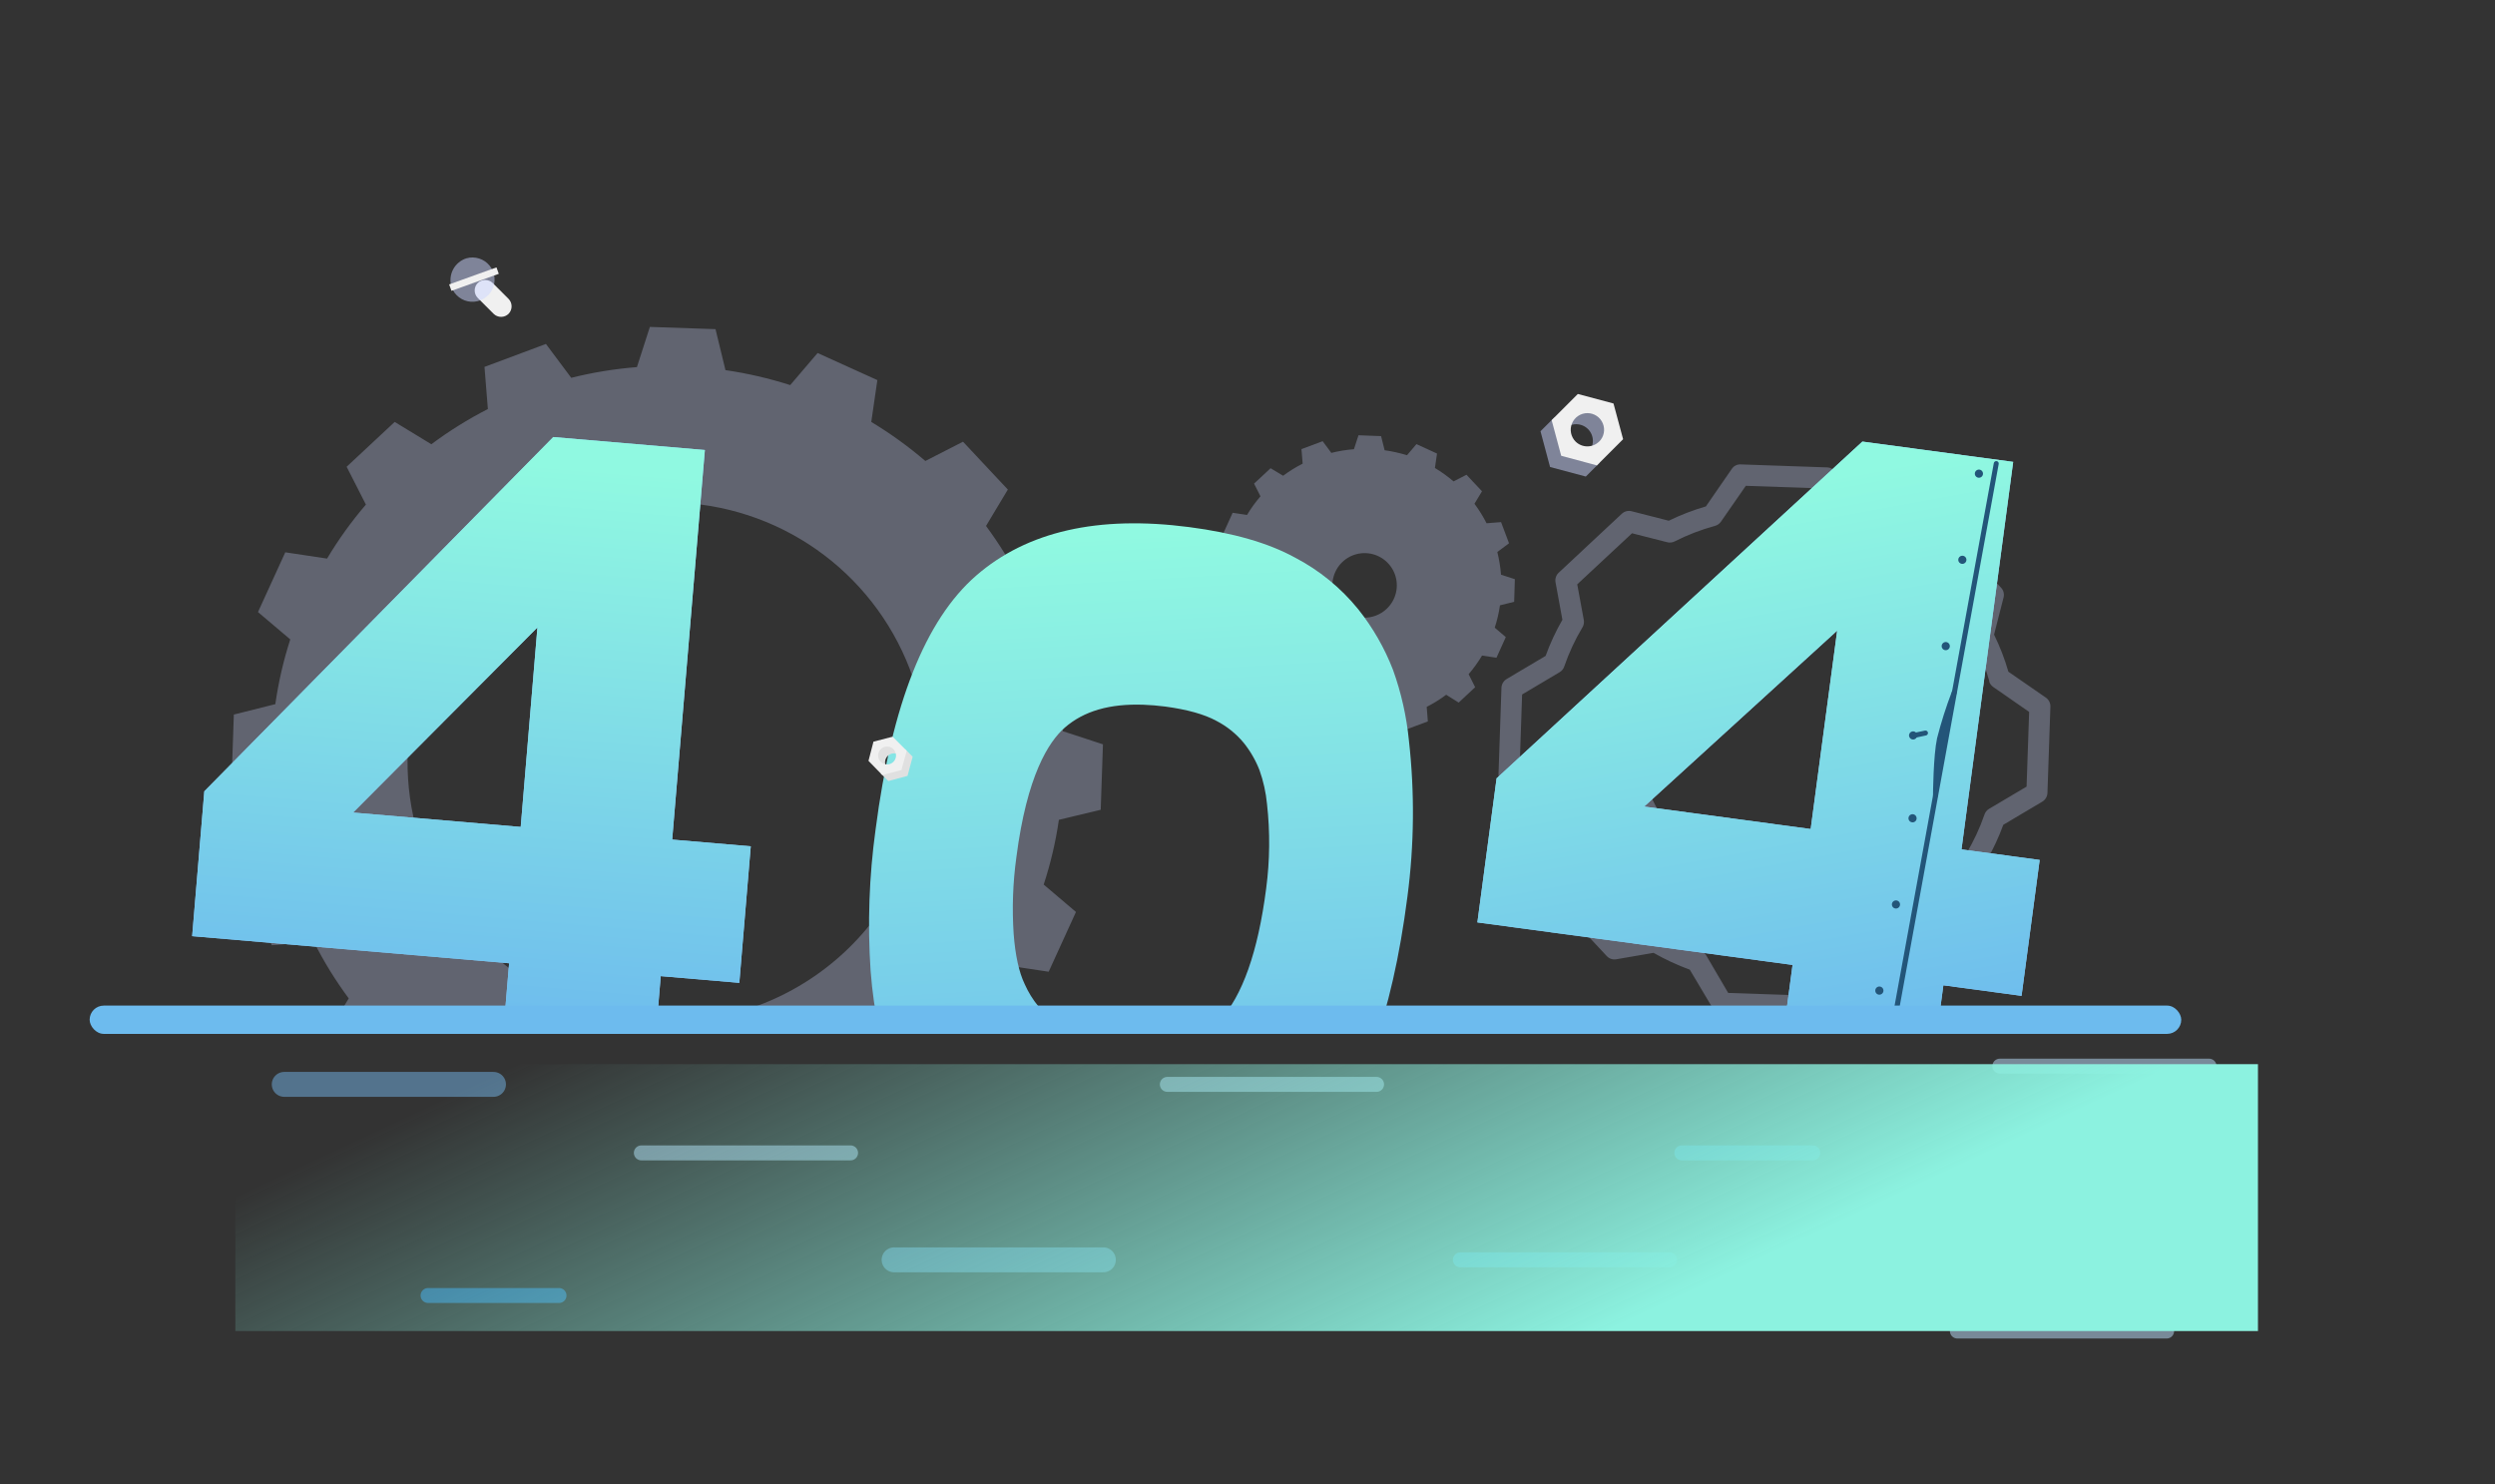 <svg width="501" height="298" viewBox="0 0 501 298" fill="none" xmlns="http://www.w3.org/2000/svg">
<rect x="0" y="0" width="501" height="298" fill="#333333" stroke="none"/>
<g clip-path="url(#clip0_3113_38727)">
<path d="M221.025 162.606L221.475 149.466L213.415 146.826C213.068 142.373 212.346 137.957 211.255 133.626L218.095 128.626L213.455 116.286L204.995 116.966C202.989 112.99 200.647 109.193 197.995 105.616L202.375 98.306L193.375 88.696L185.815 92.566C182.415 89.66 178.783 87.038 174.955 84.726L176.175 76.326L164.175 70.886L158.675 77.326C154.432 75.969 150.084 74.965 145.675 74.326L143.675 66.096L130.495 65.646L127.895 73.716C123.446 74.066 119.034 74.785 114.705 75.866L109.625 69.066L97.285 73.676L97.965 82.136C93.991 84.172 90.195 86.537 86.615 89.206L79.255 84.726L69.605 93.726L73.475 101.326C70.568 104.709 67.959 108.335 65.675 112.166L57.285 110.906L51.805 122.906L58.285 128.396C56.918 132.636 55.914 136.985 55.285 141.396L46.955 143.486L46.505 156.626L54.605 159.266C54.94 163.716 55.659 168.13 56.755 172.456L49.915 177.456L54.565 189.806L63.025 189.126C65.026 193.105 67.368 196.902 70.025 200.476L65.635 207.786L74.635 217.396L82.195 213.526C85.585 216.431 89.211 219.05 93.035 221.356L91.775 229.746L103.775 235.196L109.305 228.756C113.548 230.126 117.896 231.146 122.305 231.806L124.305 240.036L137.485 240.486L140.085 232.416C144.536 232.062 148.951 231.343 153.285 230.266L158.285 237.066L170.625 232.456L169.985 223.996C173.951 221.947 177.747 219.583 181.335 216.926L188.605 221.306L198.255 212.306L194.385 204.706C197.292 201.324 199.902 197.697 202.185 193.866L210.575 195.126L216.055 183.126L209.575 177.626C210.965 173.389 211.985 169.039 212.625 164.626L221.025 162.606ZM132.235 205.176C121.923 204.828 111.946 201.429 103.566 195.409C95.186 189.39 88.779 181.02 85.156 171.359C81.534 161.698 80.858 151.179 83.214 141.134C85.571 131.089 90.853 121.968 98.394 114.925C105.935 107.883 115.395 103.235 125.577 101.57C135.76 99.904 146.208 101.296 155.599 105.57C164.991 109.843 172.904 116.806 178.337 125.577C183.771 134.348 186.481 144.534 186.125 154.846C185.65 168.666 179.707 181.731 169.601 191.169C159.495 200.607 146.055 205.646 132.235 205.176Z" fill="#CCD7FF" fill-opacity="0.3"/>
<path d="M292.905 141.083L296.215 137.993L294.905 135.383C295.904 134.214 296.804 132.963 297.595 131.643L300.495 132.073L302.365 127.933L300.145 126.043C300.623 124.579 300.974 123.077 301.195 121.553L304.045 120.843L304.185 116.303L301.405 115.403C301.283 113.866 301.035 112.341 300.665 110.843L303.015 109.093L301.415 104.843L298.505 105.073C297.803 103.702 296.99 102.391 296.075 101.153L297.585 98.653L294.475 95.333L291.875 96.663C290.703 95.666 289.453 94.766 288.135 93.973L288.555 91.073L284.425 89.183L282.525 91.413C281.058 90.957 279.556 90.622 278.035 90.413L277.325 87.573L272.785 87.403L271.875 90.203C270.343 90.32 268.824 90.568 267.335 90.943L265.595 88.593L261.335 90.183L261.575 93.103C260.2 93.798 258.889 94.611 257.655 95.533L255.135 94.023L251.815 97.113L253.105 99.663C252.098 100.829 251.195 102.081 250.405 103.403L247.515 102.973L245.635 107.113L247.865 109.013C247.402 110.475 247.068 111.974 246.865 113.493L244.005 114.203L243.865 118.743L246.655 119.643C246.769 121.181 247.013 122.707 247.385 124.203L245.025 125.943L246.625 130.193L249.545 129.973C250.247 131.344 251.059 132.655 251.975 133.893L250.465 136.393L253.575 139.713L256.175 138.383C257.344 139.383 258.595 140.283 259.915 141.073L259.485 143.963L263.625 145.853L265.525 143.633C266.993 144.085 268.494 144.42 270.015 144.633L270.725 147.473L275.265 147.643L276.175 144.843C277.706 144.727 279.225 144.479 280.715 144.103L282.455 146.453L286.715 144.863L286.485 141.943C287.856 141.247 289.164 140.434 290.395 139.513L292.905 141.083ZM269.285 121.953C268.412 121.017 267.835 119.844 267.629 118.581C267.423 117.317 267.596 116.021 268.127 114.857C268.658 113.692 269.522 112.711 270.61 112.037C271.698 111.364 272.962 111.028 274.241 111.073C275.52 111.118 276.758 111.541 277.796 112.289C278.835 113.037 279.628 114.076 280.076 115.275C280.524 116.474 280.606 117.779 280.312 119.025C280.018 120.27 279.361 121.401 278.425 122.273C277.803 122.859 277.072 123.316 276.272 123.618C275.473 123.919 274.622 124.059 273.768 124.029C272.914 123.999 272.075 123.801 271.298 123.444C270.522 123.088 269.824 122.581 269.245 121.953H269.285Z" fill="#CCD7FF" fill-opacity="0.3"/>
<path d="M363.112 204.155H363.042L345.722 203.565C345.372 203.559 345.028 203.464 344.724 203.289C344.42 203.114 344.165 202.865 343.982 202.565L339.312 194.715C336.795 193.795 334.36 192.664 332.032 191.335L324.562 192.625C324.214 192.689 323.856 192.664 323.52 192.552C323.185 192.44 322.883 192.245 322.642 191.985L310.812 179.325C310.564 179.063 310.388 178.741 310.3 178.391C310.212 178.041 310.217 177.674 310.312 177.325L312.202 169.915C311.031 167.514 310.074 165.015 309.342 162.445L301.812 157.245C301.52 157.045 301.284 156.774 301.125 156.457C300.966 156.141 300.889 155.789 300.902 155.435L301.492 138.115C301.504 137.766 301.601 137.424 301.776 137.121C301.95 136.818 302.196 136.562 302.492 136.375L310.362 131.705C311.27 129.194 312.398 126.768 313.732 124.455L312.352 116.925C312.288 116.576 312.313 116.216 312.425 115.878C312.536 115.541 312.732 115.237 312.992 114.995L325.652 103.175C325.914 102.926 326.236 102.748 326.586 102.659C326.936 102.57 327.303 102.572 327.652 102.665L335.092 104.565C337.487 103.394 339.98 102.433 342.542 101.695L347.742 94.165C347.936 93.866 348.205 93.624 348.524 93.464C348.842 93.304 349.197 93.232 349.552 93.255L366.862 93.855C367.214 93.863 367.559 93.958 367.864 94.133C368.17 94.308 368.427 94.556 368.612 94.855L373.282 102.715C375.782 103.633 378.197 104.764 380.502 106.095L388.062 104.705C388.41 104.641 388.769 104.666 389.105 104.777C389.441 104.889 389.743 105.085 389.982 105.345L401.812 118.005C402.059 118.269 402.234 118.59 402.322 118.94C402.409 119.29 402.406 119.657 402.312 120.005L400.412 127.435C401.584 129.832 402.547 132.324 403.292 134.885L410.812 140.085C411.104 140.286 411.341 140.557 411.5 140.873C411.659 141.19 411.736 141.541 411.722 141.895L411.132 159.205C411.121 159.556 411.023 159.899 410.849 160.204C410.675 160.509 410.429 160.767 410.132 160.955L402.262 165.625C401.349 168.131 400.221 170.553 398.892 172.865L400.272 180.405C400.337 180.753 400.312 181.112 400.2 181.448C400.088 181.784 399.893 182.086 399.632 182.325L386.892 194.155C386.63 194.404 386.308 194.58 385.958 194.668C385.608 194.755 385.241 194.751 384.892 194.655L377.492 192.765C375.081 193.932 372.575 194.892 370.002 195.635L364.852 203.155C364.667 203.452 364.411 203.699 364.108 203.873C363.804 204.048 363.462 204.144 363.112 204.155ZM347.022 199.385L362.022 199.895L367.022 192.705C367.299 192.286 367.724 191.986 368.212 191.865C371.026 191.096 373.757 190.047 376.362 188.735C376.817 188.516 377.333 188.463 377.822 188.585L384.822 190.375L395.822 180.125L394.562 172.895C394.465 172.39 394.558 171.867 394.822 171.425C396.308 168.949 397.531 166.325 398.472 163.595C398.631 163.101 398.966 162.681 399.412 162.415L406.942 157.955L407.452 142.955L400.252 137.955C399.873 137.696 399.589 137.321 399.442 136.885C399.442 136.835 399.442 136.775 399.442 136.715C398.672 133.951 397.627 131.271 396.322 128.715C396.091 128.258 396.034 127.732 396.162 127.235L397.962 120.155L387.712 109.155L380.522 110.475C380.02 110.566 379.502 110.474 379.062 110.215C376.581 108.727 373.954 107.497 371.222 106.545C371.066 106.495 370.915 106.428 370.772 106.345C370.484 106.165 370.244 105.918 370.072 105.625L365.562 98.075L350.562 97.555L345.562 104.765C345.264 105.188 344.824 105.49 344.322 105.615C341.537 106.376 338.837 107.418 336.262 108.725C335.809 108.957 335.285 109.014 334.792 108.885L327.712 107.085L316.712 117.335L318.032 124.505C318.111 124.958 318.044 125.423 317.842 125.835L317.742 126.005C316.255 128.491 315.032 131.125 314.092 133.865C313.927 134.335 313.601 134.732 313.172 134.985L305.642 139.455L305.132 154.455L312.342 159.455C312.753 159.737 313.051 160.155 313.182 160.635C313.932 163.443 314.974 166.165 316.292 168.755C316.364 168.903 316.421 169.057 316.462 169.215C316.538 169.544 316.538 169.886 316.462 170.215L314.662 177.215L324.912 188.215L332.052 186.905C332.551 186.814 333.066 186.906 333.502 187.165C336.002 188.651 338.646 189.88 341.392 190.835C341.888 190.983 342.307 191.316 342.562 191.765L347.022 199.385ZM356.292 180.415C355.922 180.415 355.552 180.415 355.182 180.415C346.869 180.269 338.951 176.845 333.15 170.889C327.349 164.933 324.135 156.927 324.209 148.613C324.282 140.299 327.636 132.35 333.541 126.497C339.445 120.644 347.423 117.36 355.737 117.36C364.052 117.36 372.029 120.644 377.934 126.497C383.839 132.35 387.193 140.299 387.266 148.613C387.339 156.927 384.126 164.933 378.325 170.889C372.524 176.845 364.605 180.269 356.292 180.415ZM356.292 121.325C349.028 121.451 342.107 124.44 337.036 129.644C331.966 134.848 329.156 141.843 329.218 149.109C329.281 156.374 332.211 163.321 337.371 168.436C342.53 173.551 349.502 176.421 356.767 176.421C364.033 176.421 371.004 173.551 376.164 168.436C381.324 163.321 384.254 156.374 384.316 149.109C384.379 141.843 381.569 134.848 376.498 129.644C371.428 124.44 364.507 121.451 357.242 121.325H356.292Z" fill="#CCD7FF" fill-opacity="0.3"/>
<path d="M318.434 95.693L311.254 93.773L309.333 86.593L312.143 83.793L315.103 89.923L321.243 92.893L318.434 95.693Z" fill="#CCD7FF" fill-opacity="0.5"/>
<path d="M318.874 90.893C319.184 90.582 319.43 90.214 319.599 89.808C319.767 89.402 319.853 88.967 319.853 88.528C319.853 88.089 319.767 87.654 319.599 87.248C319.43 86.842 319.184 86.473 318.874 86.163C318.563 85.852 318.194 85.606 317.788 85.438C317.383 85.27 316.948 85.183 316.509 85.183C316.069 85.183 315.634 85.27 315.229 85.438C314.823 85.606 314.454 85.852 314.144 86.163L317.714 80.803L322.494 83.223L323.544 88.223L318.874 90.893Z" fill="#CCD7FF" fill-opacity="0.5"/>
<path d="M311.573 84.373L316.833 79.113L323.993 81.023L325.923 88.193L320.663 93.453L313.493 91.523L311.573 84.373ZM321.123 88.673C321.591 88.204 321.91 87.608 322.039 86.958C322.168 86.308 322.102 85.635 321.848 85.023C321.594 84.411 321.165 83.888 320.614 83.52C320.063 83.152 319.416 82.956 318.753 82.956C318.091 82.956 317.443 83.152 316.892 83.52C316.342 83.888 315.912 84.411 315.659 85.023C315.405 85.635 315.338 86.308 315.467 86.958C315.596 87.608 315.915 88.204 316.383 88.673C317.017 89.295 317.87 89.641 318.757 89.637C319.645 89.634 320.495 89.28 321.123 88.653V88.673Z" fill="#F0F0F0"/>
<path d="M95.922 59.816L99.122 63.016C99.522 63.409 100.061 63.629 100.622 63.629C101.183 63.629 101.721 63.409 102.122 63.016C102.513 62.614 102.731 62.076 102.731 61.516C102.731 60.955 102.513 60.417 102.122 60.016L98.932 56.826C98.53 56.435 97.992 56.216 97.432 56.216C96.871 56.216 96.333 56.435 95.932 56.826C95.54 57.224 95.32 57.76 95.318 58.319C95.316 58.877 95.533 59.415 95.922 59.816Z" fill="#F0F0F0"/>
<path d="M93.672 51.865C94.507 51.633 95.392 51.649 96.218 51.913C97.043 52.176 97.774 52.675 98.32 53.349C98.866 54.022 99.204 54.839 99.291 55.702C99.379 56.564 99.213 57.433 98.814 58.202C98.415 58.971 97.8 59.608 97.044 60.032C96.288 60.456 95.425 60.651 94.561 60.592C93.696 60.533 92.867 60.222 92.177 59.699C91.486 59.175 90.963 58.461 90.672 57.645C90.488 57.069 90.419 56.461 90.47 55.858C90.521 55.255 90.691 54.668 90.97 54.131C91.249 53.594 91.631 53.117 92.095 52.728C92.558 52.339 93.095 52.046 93.672 51.865Z" fill="#CCD7FF" fill-opacity="0.5"/>
<path d="M90.192 57.11L90.655 58.4L100.16 54.985L99.697 53.696L90.192 57.11Z" fill="#F0F0F0"/>
<path d="M150.754 169.944L134.976 168.596L141.539 90.365L111.098 87.763L41.028 158.899L38.587 187.984L102.232 193.428L100.234 217.215L130.68 219.797L132.678 196.01L148.456 197.358L150.754 169.944ZM70.892 163.167L107.917 125.994L104.561 166.053L70.892 163.167Z" fill="#90CAF9"/>
<path d="M150.754 169.944L134.976 168.596L141.539 90.365L111.098 87.763L41.028 158.899L38.587 187.984L102.232 193.428L100.234 217.215L130.68 219.797L132.678 196.01L148.456 197.358L150.754 169.944ZM70.892 163.167L107.917 125.994L104.561 166.053L70.892 163.167Z" fill="url(#paint0_linear_3113_38727)"/>
<path fill-rule="evenodd" clip-rule="evenodd" d="M279.716 134.504C281.368 139.093 282.443 143.87 282.916 148.724C284.083 159.134 283.982 169.648 282.616 180.034C279.543 204.021 273.276 221.054 263.816 231.134C254.356 241.214 239.833 244.977 220.246 242.424C209.226 240.997 200.559 238.067 194.246 233.634C187.861 229.123 182.803 222.983 179.596 215.854C177.076 210.567 175.483 203.591 174.816 194.924C174.185 185.468 174.52 175.972 175.816 166.584C179.063 141.464 185.796 124.464 196.016 115.584C206.236 106.704 220.496 103.457 238.796 105.844C247.609 106.991 254.683 109.027 260.016 111.954C264.913 114.503 269.235 118.029 272.716 122.314C275.656 125.997 278.016 130.108 279.716 134.504ZM224.707 209.636C226.248 209.836 227.778 209.966 229.201 210.014L229.195 210.037C236.315 210.309 241.435 208.632 244.847 204.995C249.447 200.082 252.612 191.143 254.247 178.424C254.991 172.8 255.048 167.105 254.419 161.467C254.199 159.14 253.692 156.849 252.907 154.647C252.139 152.672 251.074 150.827 249.748 149.173C248.233 147.343 246.363 145.839 244.251 144.751C241.807 143.417 238.353 142.472 233.995 141.881C232.478 141.687 231.001 141.563 229.608 141.515C222.818 141.279 217.651 142.779 213.825 146.097C210.548 148.943 206.197 155.775 204.089 172.142C203.383 177.247 203.201 182.411 203.545 187.553C203.87 191.834 204.614 195.229 205.748 197.59L205.777 197.655C207.19 200.83 209.434 203.563 212.272 205.567C215.118 207.563 219.299 208.933 224.707 209.636Z" fill="url(#paint1_linear_3113_38727)"/>
<path d="M409.569 172.682L393.869 170.562L404.249 92.752L373.969 88.672L300.519 156.292L296.659 185.222L359.949 193.762L356.789 217.432L387.069 221.512L390.229 197.852L405.929 199.972L409.569 172.682ZM330.149 161.962L368.909 126.632L363.589 166.472L330.149 161.962Z" fill="#90CAF9"/>
<path d="M409.569 172.682L393.869 170.562L404.249 92.752L373.969 88.672L300.519 156.292L296.659 185.222L359.949 193.762L356.789 217.432L387.069 221.512L390.229 197.852L405.929 199.972L409.569 172.682ZM330.149 161.962L368.909 126.632L363.589 166.472L330.149 161.962Z" fill="url(#paint2_linear_3113_38727)"/>
<g style="mix-blend-mode:darken">
<path d="M377.491 221.512H377.361C377.231 221.487 377.116 221.413 377.042 221.304C376.967 221.195 376.938 221.062 376.961 220.932L400.361 92.992C400.388 92.863 400.463 92.75 400.571 92.675C400.679 92.601 400.811 92.571 400.941 92.592C401.071 92.616 401.186 92.691 401.261 92.799C401.335 92.908 401.364 93.042 401.341 93.172L377.991 221.102C377.968 221.217 377.905 221.321 377.814 221.396C377.723 221.471 377.609 221.512 377.491 221.512Z" fill="#235579"/>
</g>
<g style="mix-blend-mode:darken">
<path d="M398.19 95.143C398.182 95.36 398.088 95.566 397.929 95.714C397.77 95.862 397.558 95.941 397.34 95.933C397.123 95.925 396.917 95.831 396.769 95.671C396.621 95.512 396.542 95.3 396.55 95.083C396.558 94.865 396.652 94.66 396.812 94.512C396.971 94.364 397.183 94.285 397.4 94.293C397.618 94.301 397.823 94.395 397.971 94.554C398.12 94.714 398.198 94.925 398.19 95.143Z" fill="#235579"/>
</g>
<g style="mix-blend-mode:darken">
<path d="M394.861 112.442C394.855 112.604 394.801 112.76 394.706 112.892C394.611 113.023 394.479 113.123 394.327 113.18C394.175 113.236 394.01 113.246 393.852 113.209C393.695 113.172 393.551 113.088 393.441 112.969C393.331 112.851 393.258 112.702 393.232 112.542C393.206 112.382 393.229 112.218 393.296 112.07C393.363 111.923 393.473 111.799 393.611 111.713C393.749 111.628 393.909 111.586 394.071 111.592C394.179 111.596 394.285 111.621 394.383 111.665C394.481 111.71 394.569 111.774 394.642 111.853C394.716 111.932 394.773 112.025 394.81 112.126C394.848 112.227 394.865 112.334 394.861 112.442Z" fill="#235579"/>
</g>
<g style="mix-blend-mode:darken">
<path d="M391.531 129.772C391.527 129.88 391.502 129.985 391.457 130.083C391.413 130.181 391.349 130.27 391.27 130.343C391.191 130.416 391.098 130.473 390.997 130.511C390.896 130.549 390.789 130.566 390.681 130.562C390.574 130.559 390.468 130.535 390.37 130.492C390.272 130.448 390.184 130.385 390.111 130.307C390.037 130.229 389.98 130.137 389.942 130.036C389.905 129.936 389.887 129.829 389.891 129.722C389.894 129.613 389.918 129.506 389.962 129.407C390.006 129.308 390.07 129.219 390.149 129.144C390.228 129.07 390.321 129.012 390.423 128.974C390.524 128.935 390.633 128.918 390.741 128.922C390.958 128.932 391.162 129.027 391.309 129.186C391.457 129.345 391.537 129.555 391.531 129.772Z" fill="#235579"/>
</g>
<g style="mix-blend-mode:darken">
<path d="M384.971 147.773C384.949 147.974 384.853 148.159 384.703 148.294C384.552 148.428 384.358 148.503 384.156 148.503C383.954 148.503 383.759 148.428 383.609 148.294C383.459 148.159 383.363 147.974 383.341 147.773C383.328 147.658 383.34 147.542 383.375 147.433C383.41 147.323 383.468 147.222 383.545 147.136C383.622 147.05 383.716 146.981 383.821 146.934C383.927 146.887 384.041 146.863 384.156 146.863C384.271 146.863 384.385 146.887 384.491 146.934C384.596 146.981 384.69 147.05 384.767 147.136C384.844 147.222 384.902 147.323 384.937 147.433C384.972 147.542 384.984 147.658 384.971 147.773Z" fill="#235579"/>
</g>
<g style="mix-blend-mode:darken">
<path d="M384.861 164.343C384.859 164.451 384.834 164.558 384.79 164.656C384.746 164.755 384.682 164.844 384.603 164.917C384.524 164.991 384.43 165.048 384.329 165.085C384.227 165.122 384.119 165.138 384.011 165.133C383.849 165.127 383.693 165.073 383.561 164.978C383.43 164.883 383.33 164.751 383.273 164.599C383.217 164.447 383.206 164.282 383.244 164.124C383.281 163.966 383.365 163.823 383.483 163.713C383.602 163.603 383.751 163.53 383.911 163.504C384.071 163.478 384.235 163.5 384.383 163.568C384.53 163.635 384.654 163.745 384.739 163.883C384.825 164.021 384.867 164.181 384.861 164.343Z" fill="#235579"/>
</g>
<g style="mix-blend-mode:darken">
<path d="M381.53 181.643C381.526 181.805 381.474 181.963 381.38 182.096C381.286 182.228 381.155 182.33 381.003 182.388C380.851 182.446 380.686 182.458 380.527 182.421C380.369 182.385 380.225 182.302 380.113 182.184C380.002 182.065 379.928 181.917 379.902 181.756C379.875 181.596 379.897 181.431 379.964 181.283C380.031 181.135 380.141 181.01 380.279 180.925C380.417 180.839 380.578 180.797 380.74 180.803C380.956 180.81 381.16 180.903 381.308 181.06C381.456 181.218 381.536 181.427 381.53 181.643Z" fill="#235579"/>
</g>
<g style="mix-blend-mode:darken">
<path d="M378.201 198.942C378.193 199.161 378.1 199.367 377.94 199.517C377.781 199.667 377.57 199.748 377.351 199.742C377.243 199.739 377.138 199.713 377.04 199.669C376.941 199.624 376.853 199.56 376.78 199.481C376.707 199.402 376.649 199.31 376.612 199.209C376.574 199.108 376.557 199 376.561 198.892C376.564 198.785 376.589 198.679 376.633 198.581C376.677 198.482 376.74 198.394 376.819 198.32C376.897 198.246 376.99 198.188 377.09 198.15C377.191 198.112 377.298 198.094 377.406 198.097C377.514 198.101 377.62 198.125 377.718 198.169C377.816 198.214 377.905 198.277 377.979 198.355C378.052 198.434 378.11 198.526 378.148 198.627C378.186 198.727 378.204 198.835 378.201 198.942Z" fill="#235579"/>
</g>
<g style="mix-blend-mode:darken">
<path d="M384.151 148.223C384.038 148.223 383.929 148.184 383.842 148.113C383.754 148.042 383.694 147.943 383.671 147.833C383.656 147.769 383.654 147.702 383.665 147.637C383.677 147.572 383.7 147.51 383.736 147.454C383.771 147.398 383.817 147.35 383.871 147.312C383.925 147.274 383.986 147.247 384.051 147.233L386.531 146.703C386.596 146.688 386.663 146.687 386.729 146.699C386.794 146.71 386.857 146.735 386.913 146.772C386.969 146.808 387.017 146.855 387.054 146.91C387.092 146.965 387.118 147.028 387.131 147.093C387.144 147.157 387.144 147.224 387.132 147.288C387.119 147.353 387.094 147.414 387.058 147.469C387.022 147.524 386.975 147.571 386.921 147.607C386.866 147.644 386.805 147.67 386.741 147.683L384.261 148.213L384.151 148.223Z" fill="#235579"/>
</g>
<g style="mix-blend-mode:darken">
<path d="M392.44 139.013C391.261 142.073 390.259 145.198 389.44 148.373C388.69 151.903 388.65 159.803 388.65 159.803" fill="#235579"/>
</g>
<g style="mix-blend-mode:darken">
<path d="M388.65 160.302C388.518 160.297 388.392 160.242 388.299 160.147C388.206 160.052 388.153 159.925 388.15 159.792C388.15 159.472 388.21 151.792 388.96 148.272C389.774 145.07 390.776 141.918 391.96 138.832C391.98 138.767 392.014 138.706 392.058 138.653C392.103 138.601 392.158 138.558 392.22 138.528C392.282 138.498 392.349 138.481 392.418 138.478C392.487 138.475 392.555 138.487 392.619 138.512C392.683 138.536 392.742 138.574 392.791 138.623C392.839 138.671 392.878 138.729 392.903 138.793C392.929 138.857 392.941 138.925 392.939 138.994C392.936 139.063 392.92 139.13 392.89 139.192C391.712 142.229 390.71 145.331 389.89 148.482C389.16 151.922 389.11 159.722 389.1 159.802C389.101 159.927 389.055 160.047 388.972 160.139C388.889 160.232 388.774 160.29 388.65 160.302Z" fill="#235579"/>
</g>
<path d="M178.382 156.841L182.232 155.801L183.262 151.951L181.762 150.451L180.172 153.741L176.872 155.331L178.382 156.841Z" fill="#E0E0E0"/>
<path d="M178.163 154.261C177.862 153.918 177.703 153.472 177.718 153.016C177.733 152.559 177.921 152.126 178.244 151.803C178.567 151.48 179.001 151.292 179.457 151.277C179.914 151.261 180.359 151.42 180.703 151.721L178.793 148.851L176.163 150.131L175.603 152.831L178.163 154.261Z" fill="#E0E0E0"/>
<path d="M182.063 150.751L179.243 147.931L175.393 148.931L174.393 152.781L177.163 155.631L181.013 154.631L182.063 150.751ZM176.943 153.061C176.757 152.899 176.607 152.7 176.502 152.478C176.396 152.255 176.337 152.013 176.329 151.767C176.321 151.52 176.364 151.275 176.454 151.046C176.545 150.817 176.681 150.609 176.856 150.434C177.03 150.26 177.238 150.124 177.467 150.033C177.696 149.942 177.942 149.9 178.188 149.908C178.434 149.916 178.676 149.975 178.899 150.08C179.122 150.186 179.32 150.336 179.483 150.521C179.783 150.865 179.942 151.31 179.927 151.767C179.912 152.223 179.724 152.657 179.401 152.98C179.078 153.303 178.644 153.491 178.188 153.506C177.731 153.521 177.286 153.362 176.943 153.061Z" fill="#F0F0F0"/>
</g>
<rect x="18" y="201.928" width="420" height="5.681" rx="2.84" fill="#6DBBEE"/>
<g opacity="0.5">
<path d="M57.075 217.748H99.093" stroke="#73B4E8" stroke-width="5" stroke-linecap="round"/>
<path d="M393.814 240.339H435.833" stroke="#73B4E8" stroke-width="5" stroke-linecap="round"/>
<path d="M179.538 252.981H221.556" stroke="#73B4E8" stroke-width="5" stroke-linecap="round"/>
<path d="M128.78 231.506H170.798" stroke="#BDE2FF" stroke-width="3" stroke-linecap="round"/>
<path d="M293.241 252.981H335.259" stroke="#32A5FF" stroke-width="3" stroke-linecap="round"/>
<path d="M401.567 214.086H443.585" stroke="#BDE2FF" stroke-width="3" stroke-linecap="round"/>
<path d="M393.045 267.282H435.063" stroke="#BDE2FF" stroke-width="3" stroke-linecap="round"/>
<path d="M234.4 217.748H276.419" stroke="#BDE2FF" stroke-width="3" stroke-linecap="round"/>
<path d="M85.956 260.144H112.252" stroke="#32A5FF" stroke-width="3" stroke-linecap="round"/>
<path d="M337.714 231.506H364.009" stroke="#32A5FF" stroke-width="3" stroke-linecap="round"/>
</g>
<g style="mix-blend-mode:lighten">
<rect x="47.257" y="213.689" width="406.146" height="53.593" fill="url(#paint3_linear_3113_38727)"/>
</g>
<defs>
<linearGradient id="paint0_linear_3113_38727" x1="84.005" y1="90.973" x2="72.598" y2="226.343" gradientUnits="userSpaceOnUse">
<stop stop-color="#90F9E1"/>
<stop offset="0.955" stop-color="#69B3EF"/>
</linearGradient>
<linearGradient id="paint1_linear_3113_38727" x1="208.244" y1="108.352" x2="216.924" y2="259.525" gradientUnits="userSpaceOnUse">
<stop stop-color="#90F9E1"/>
<stop offset="0.955" stop-color="#69B3EF"/>
</linearGradient>
<linearGradient id="paint2_linear_3113_38727" x1="320.177" y1="104.276" x2="344.639" y2="237.471" gradientUnits="userSpaceOnUse">
<stop stop-color="#90F9E1"/>
<stop offset="0.955" stop-color="#69B3EF"/>
</linearGradient>
<linearGradient id="paint3_linear_3113_38727" x1="212.125" y1="163.032" x2="271.96" y2="291.022" gradientUnits="userSpaceOnUse">
<stop stop-color="#8CF2E0" stop-opacity="0"/>
<stop offset="1" stop-color="#8CF2E0"/>
</linearGradient>
<clipPath id="clip0_3113_38727">
<rect width="420" height="157" fill="white" transform="translate(18.324 45.092)"/>
</clipPath>
</defs>
</svg>
